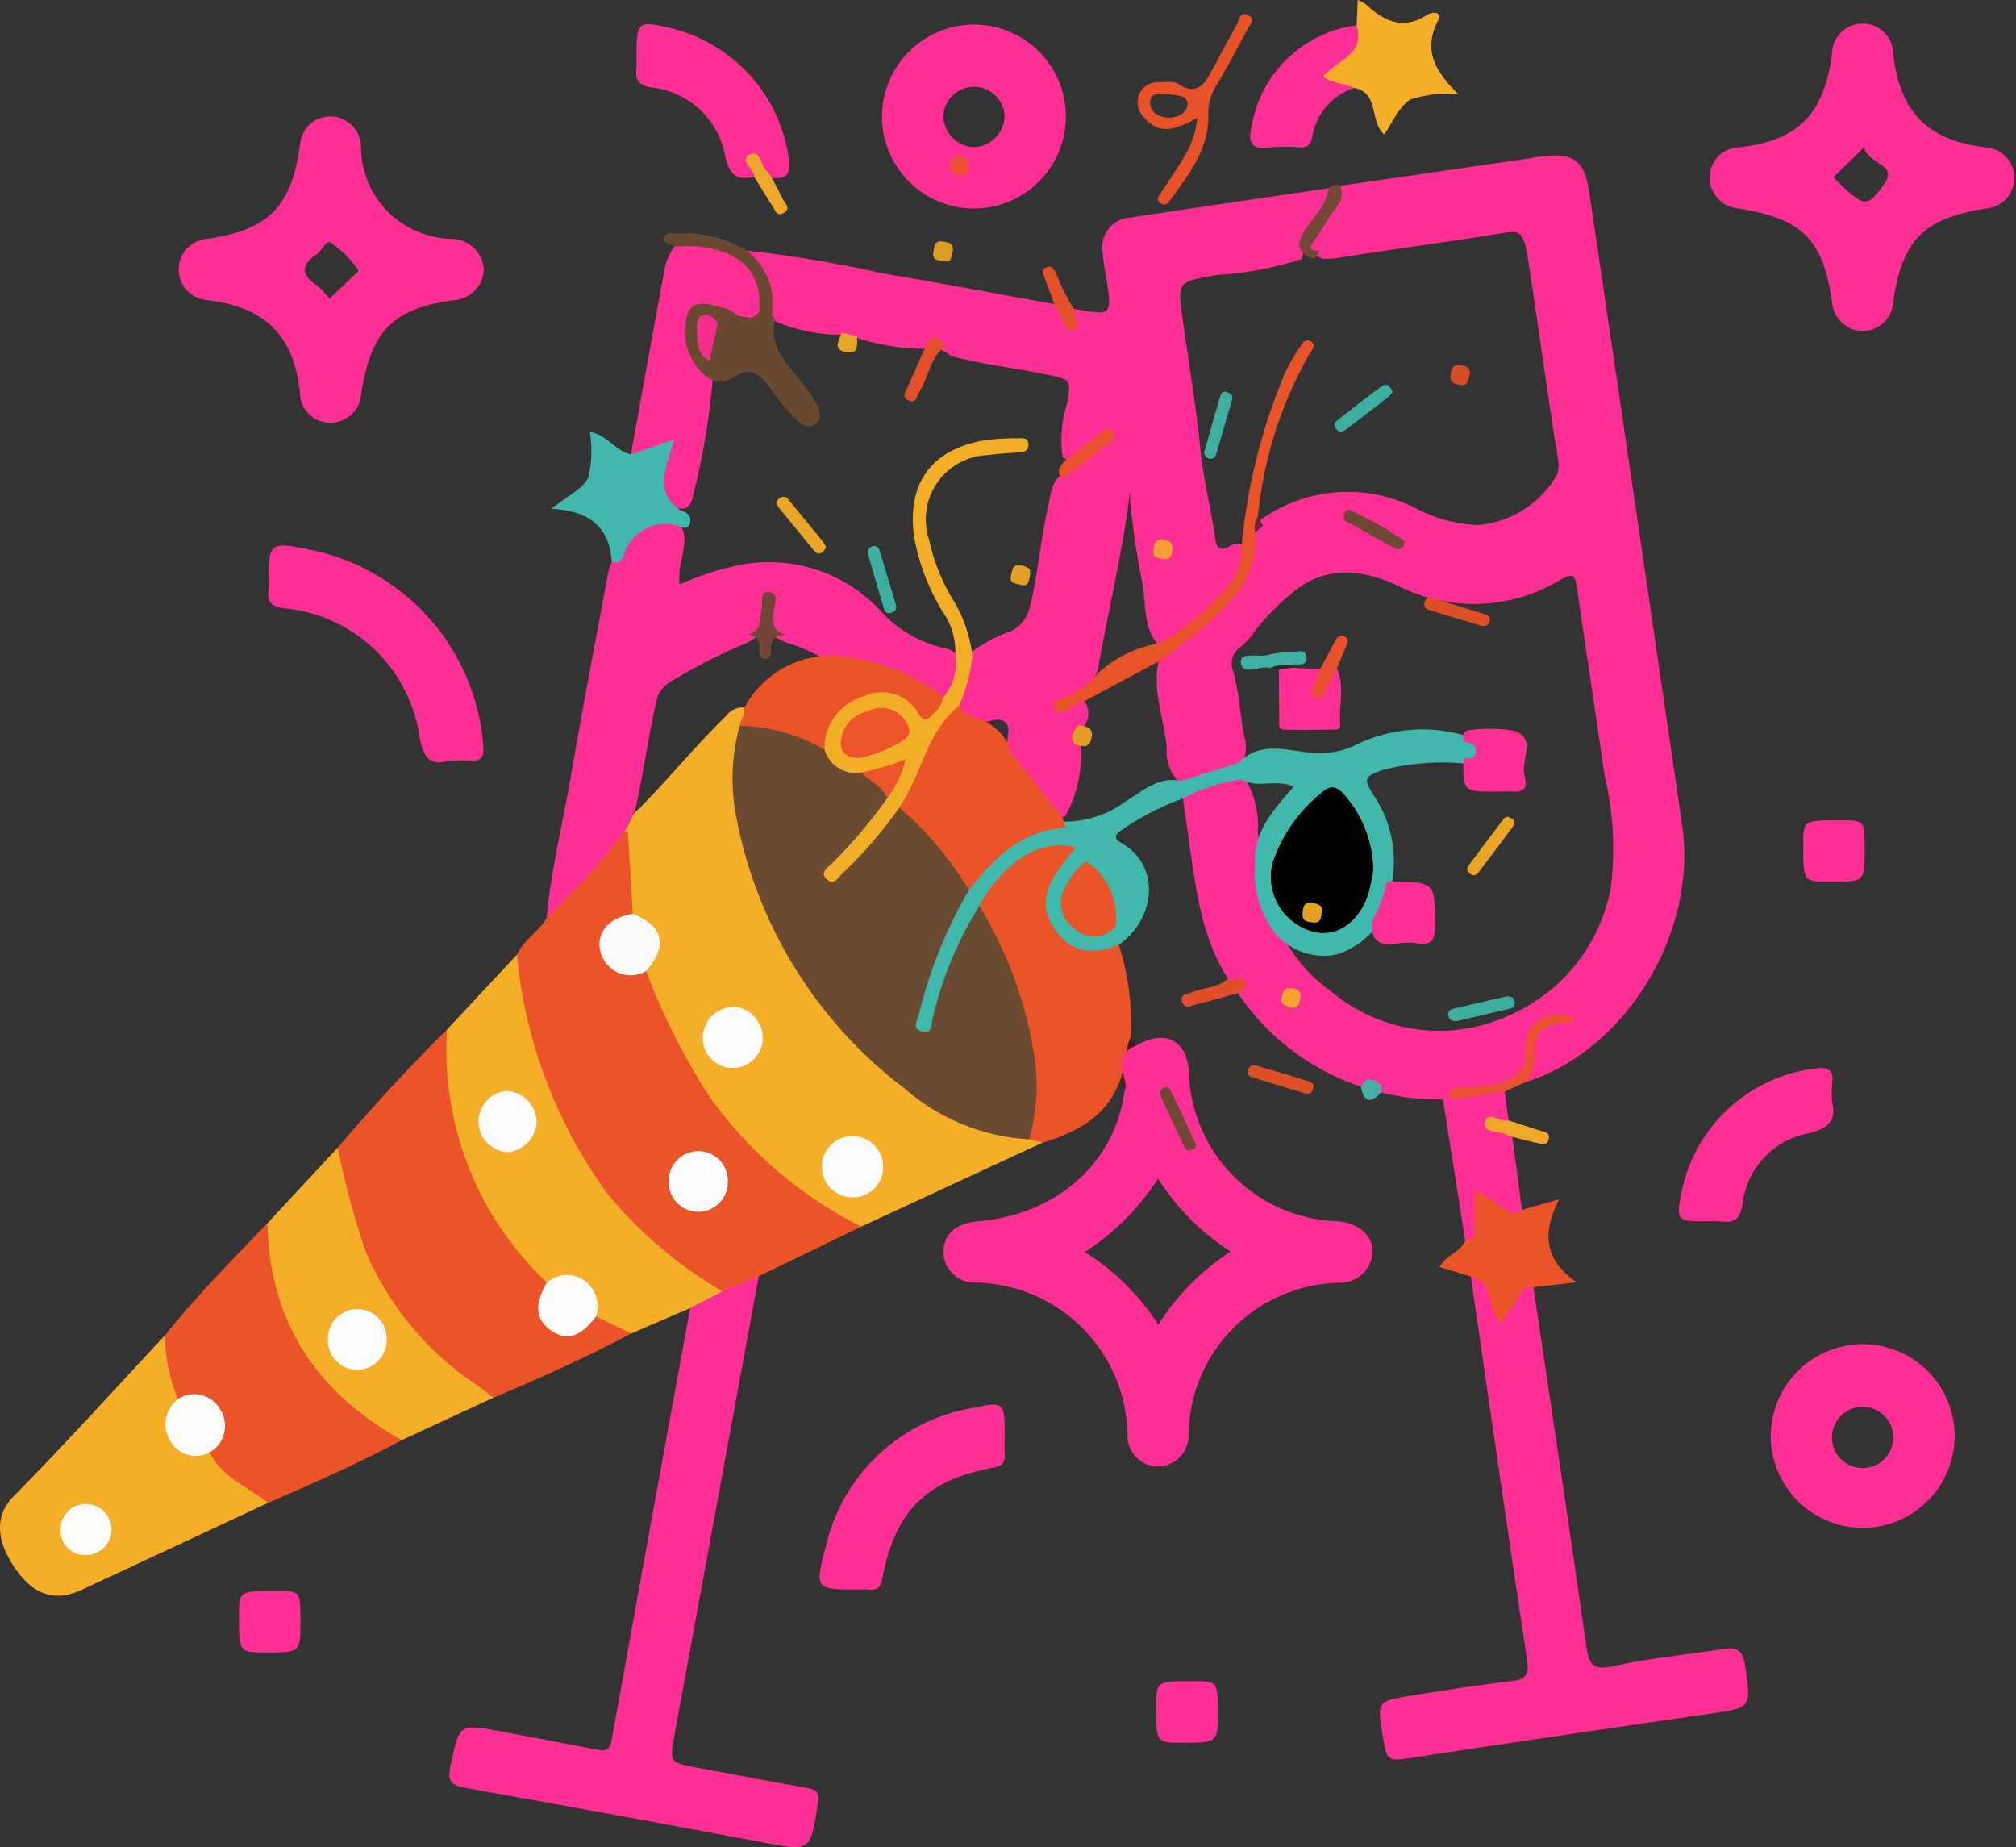 <svg xmlns="http://www.w3.org/2000/svg" width="98.684" height="90.401" viewBox="0 0 98.684 90.401">
  <rect x="0" y="0" width="98.684" height="90.401" fill="#333333" stroke="none"/>
  <g id="Group_3127" data-name="Group 3127" transform="translate(-7871.801 -1542.889)">
    <path id="Path_101875" data-name="Path 101875" d="M7931.906,1590.783c-1.284-2.028-1.566-4.343-1.891-6.644q-.153-1.085-.309-2.169a2.744,2.744,0,0,1,3.018-1.012,4.456,4.456,0,0,1,.646,2.623c.058.517.142,1.024.243,1.531a4.391,4.391,0,0,0,.613,2.758,7.578,7.578,0,0,0,2.694,3.505,8.2,8.2,0,0,0,8.935,1.125,8.468,8.468,0,0,0,4.794-6.176,15.227,15.227,0,0,0-.3-5.458c-.424-2.97-.883-5.935-1.31-8.9-.153-1.064-.175-1.094-1.089-.565a8.184,8.184,0,0,1-7.772.126c-1.691-.747-3.263-.953-4.821.139a11.871,11.871,0,0,0-2.132,2.106,3.8,3.8,0,0,1-.658.748.993.993,0,0,0-.4,1.226c.305,1.064.334,2.175.559,3.252a1.81,1.81,0,0,1-.176,1.36,4.03,4.03,0,0,1-3.063.777,2.066,2.066,0,0,1-.571-1.634c-.127-1.371-.68-2.7-.432-4.106.025-.571.446-.867.839-1.168.5-.381,1.014-.738,1.495-1.145a5.289,5.289,0,0,0,2.18-4.156,4.065,4.065,0,0,1,.527-.608,7.341,7.341,0,0,1,7.493-.6,7.028,7.028,0,0,0,3.139.867,4.949,4.949,0,0,0,3.722-2.236c.362-.447.174-1.043.093-1.557-.485-3.092-.907-6.194-1.384-9.287-.223-1.439-.47-1.333-1.428-1.176-2.527.413-5.07.733-7.6,1.143a4.6,4.6,0,0,1-.993.079c-.973-.358-1.036-.507-.492-1.384a25.459,25.459,0,0,0,1.324-2.185l9.205-1.333c.2-.029.394-.073.592-.1,1.676-.2,2.166.172,2.412,1.843q.6,4.061,1.2,8.12,1.671,11.391,3.337,22.781c.765,5.26-2.775,11.031-7.69,12.568.05-.61.256-1.189.26-1.82a1.3,1.3,0,0,1,.927-1.2,1.449,1.449,0,0,0-.964,1.305c-.054.561.09,1.165-.472,1.54a3.762,3.762,0,0,1-2.049.691c-.334.005-.668-.012-1,.019-.273.015-.473.222-.73.282a10.555,10.555,0,0,1-3.013-.324c-.34-.075-.657-.231-1-.284a11.734,11.734,0,0,1-6.021-4.58C7932.388,1591.145,7931.981,1591.079,7931.906,1590.783Z" fill="#fe2f94"/>
    <path id="Path_101876" data-name="Path 101876" d="M7924.357,1558c1.886.345,1.885.345,1.592-1.547-.062-.395-.146-.79-.168-1.187a1.458,1.458,0,0,1,1.381-1.733c3.225-.492,6.454-.958,9.682-1.433.579.345.123.672-.05.954a7.424,7.424,0,0,0-1.278,2.512,16.278,16.278,0,0,1-4.088.772c-2.048.352-2,.3-1.711,2.342.289,2.068.639,4.127.842,6.213.143,1.463.532,2.922.734,4.4.054.4.26.606.686.334a.786.786,0,0,1,.577-.107c.594.4.289.937.087,1.332a9.51,9.51,0,0,1-3.712,3.624.43.43,0,0,1-.469-.062c-.707-.866-.559-1.957-.732-2.952a33.842,33.842,0,0,1-.634-4.479c-.219,2.346-.99,5.472-1.546,8.634-.04.229-.238.4-.266.641-.1.492-.515.659-.885.861-.145-.009-.008.146-.021.013,0-.021.032-.014.1-.023a.484.484,0,0,1,.451.149,1.09,1.09,0,0,1-.025,1.126,3.55,3.55,0,0,0-.18,1.257,6.272,6.272,0,0,1-.771,3.177.6.6,0,0,1-.858-.211,15.313,15.313,0,0,1-1.977-2.681c-.015-.064-.012-.132-.026-.2-.115-.514.283-1.2-.1-1.505s-1.006.137-1.542.09a1.157,1.157,0,0,1-.919-.85,10.566,10.566,0,0,1,.656-2.537,7.309,7.309,0,0,1,2.092-1.139,1.736,1.736,0,0,0,.937-1.2c.42-1.72.547-3.491.953-5.212a3.673,3.673,0,0,1,.284-.954,19.5,19.5,0,0,1,2.017-1.763c-.495.185-.765,1.216-1.654.6a5.854,5.854,0,0,1,.229-2.644c.171-1.133.2-1.139-.93-1.375-1.589-.331-3.208-.509-4.78-.931a1.405,1.405,0,0,0-1.373-.343,11.288,11.288,0,0,1-3.176-.523,2.61,2.61,0,0,0-.925-.171,8.016,8.016,0,0,1-3.336-.759.727.727,0,0,1-.258-.621,3.076,3.076,0,0,0-.8-2.282.428.428,0,0,1-.111-.453,60.437,60.437,0,0,1,6.591,1.1c2.826.474,5.642,1.01,8.462,1.52C7923.784,1557.6,7923.914,1558.473,7924.357,1558Z" fill="#fe2f94"/>
    <path id="Path_101877" data-name="Path 101877" d="M7922.839,1598.809l-8.874,4.11a1.78,1.78,0,0,1-1.154-.19,20.247,20.247,0,0,1-9.624-12.231,1.044,1.044,0,0,1,.156-.561,1.231,1.231,0,0,0-.393-1.864,1.2,1.2,0,0,1-.492-.6,9.115,9.115,0,0,1-.2-3.607,2.512,2.512,0,0,1,.851-1.426c1.448-1.46,2.741-3.063,4.218-4.494a1.067,1.067,0,0,1,.847-.441c.568.29.162.719.159,1.092a13.619,13.619,0,0,0,.719,7.272,22.806,22.806,0,0,0,7.185,9.919,13.156,13.156,0,0,0,6,2.588C7922.506,1598.419,7922.766,1598.484,7922.839,1598.809Z" fill="#f4ae28"/>
    <path id="Path_101878" data-name="Path 101878" d="M7903.427,1590.416a32.524,32.524,0,0,0,3.1,6.138,20.229,20.229,0,0,0,7.437,6.365l-5.024,2.431a1.82,1.82,0,0,1-1.834.97,17.254,17.254,0,0,1-8.481-9.2,24.141,24.141,0,0,1-1.714-6.051,2.185,2.185,0,0,1,.189-1.453c.33-.72,1.056-1.116,1.453-1.782a13.352,13.352,0,0,1,3.76-4.3.309.309,0,0,1,.226.157l.238,3.927c-.08.323-.358.455-.6.616a1.051,1.051,0,0,0-.542,1.075c.08.534.482.747.956.863C7902.874,1590.236,7903.186,1590.207,7903.427,1590.416Z" fill="#eb5429"/>
    <path id="Path_101879" data-name="Path 101879" d="M7907.16,1606.089l1.782-.739q-2.052,11.172-4.106,22.342c-.271,1.466-.29,1.457,1.142,1.719,1.77.324,3.536.671,5.31.977.5.086.634.24.548.785-.372,2.338-.344,2.322-2.615,1.9-4.849-.906-9.7-1.806-14.556-2.668-.739-.132-1-.289-.809-1.13.452-2.027.4-2.039,2.471-1.647,1.539.291,3.08.574,4.617.875.4.077.691.134.79-.419q1.909-10.587,3.849-21.168C7905.821,1606.087,7906.457,1606.025,7907.16,1606.089Z" fill="#fe2f94"/>
    <path id="Path_101880" data-name="Path 101880" d="M7946.863,1605.887c.862,5.814,1.741,11.625,2.569,17.444.128.9.239,1.359,1.368,1.1,1.717-.4,3.493-.534,5.238-.822.69-.114,1.072-.052,1.189.791.293,2.1.333,2.066-1.778,2.369q-7.232,1.041-14.457,2.133c-1.287.192-1.283.216-1.5-1.048-.286-1.7-.289-1.712,1.42-1.984,1.614-.258,3.231-.51,4.854-.7.737-.085.9-.317.784-1.075-.949-6.24-1.843-12.488-2.754-18.734.642-.339.886.147,1.119.574a1.649,1.649,0,0,1,.2,1.359,4.039,4.039,0,0,1,.89-1.31C7946.247,1605.788,7946.522,1605.4,7946.863,1605.887Z" fill="#fe2f94"/>
    <path id="Path_101881" data-name="Path 101881" d="M7888.333,1599.056c1.706-2,3.483-3.935,5.353-5.784.469.255.445.714.443,1.142a14.813,14.813,0,0,0,4,10.189,2.356,2.356,0,0,1,.6.913,1.766,1.766,0,0,1-.071.88,1.008,1.008,0,0,0,.4,1.222.965.965,0,0,0,1.2-.1,1.736,1.736,0,0,1,.7-.367,1.759,1.759,0,0,1,1.742,1c-2.194,1.163-4.454,2.185-6.743,3.145a2.9,2.9,0,0,1-1.46-.576,15.376,15.376,0,0,1-6.314-10.49A3.1,3.1,0,0,1,7888.333,1599.056Z" fill="#eb5429"/>
    <path id="Path_101882" data-name="Path 101882" d="M7902.3,1583.677a37.817,37.817,0,0,1-3.745,4.155c.222-2.388.807-4.714,1.211-7.07.569-3.309,1.206-6.607,1.818-9.908a3.218,3.218,0,0,1,.162-.47c.337-.309.331-.785.577-1.149a1.9,1.9,0,0,1,2.652-.8c.483.512.312,1.1.227,1.7a3.554,3.554,0,0,0-.137,1.362,14.144,14.144,0,0,1,3.123-.991,7.452,7.452,0,0,1,6.641,2.2,6.017,6.017,0,0,0,3.019,1.864,1.436,1.436,0,0,1,.884.419,1.625,1.625,0,0,1-.586,2.121,1.182,1.182,0,0,1-.948-.2,12.388,12.388,0,0,0-4.8-1.6,7.972,7.972,0,0,0-2.122-.98c-.5-.235-1.051-.437-.99-.938.01.407-.435.695-.918.957a27.017,27.017,0,0,0-3.732,1.9,1.42,1.42,0,0,0-.718,1.011c-.35,1.558-.578,3.138-.9,4.7A4.334,4.334,0,0,1,7902.3,1583.677Z" fill="#fe2f94"/>
    <path id="Path_101883" data-name="Path 101883" d="M7898.573,1605.653a15.579,15.579,0,0,1-4.887-12.381l3.416-3.658a23.632,23.632,0,0,0,4.456,11.723,21.014,21.014,0,0,0,5.6,4.752l-1.576.824-2.887,1.238-1.719-.834a.392.392,0,0,1-.253-.276,1.423,1.423,0,0,0-1.9-1.265A.321.321,0,0,1,7898.573,1605.653Z" fill="#f4ae28"/>
    <path id="Path_101884" data-name="Path 101884" d="M7884.924,1616.441c-3.047,1.422-6.092,2.851-9.144,4.264-1.284.594-2.344.251-3.246-1.067-.779-1.137-1.128-2.444-.069-3.517,2.53-2.56,4.942-5.238,7.4-7.868.745.824.622,1.909.866,2.883a1.48,1.48,0,0,1-.123.682c-.449,1.319-.189,1.723,1.22,1.906a1.349,1.349,0,0,1,.291.075,24.665,24.665,0,0,0,2.3,1.85A.834.834,0,0,1,7884.924,1616.441Z" fill="#f4ae28"/>
    <path id="Path_101885" data-name="Path 101885" d="M7880.5,1611.365a8.87,8.87,0,0,1-.63-3.112c1.554-1.943,3.3-3.715,5.025-5.5.39.256.376.665.422,1.063a11.978,11.978,0,0,0,4.822,8.287c.483.378,1.161.56,1.338,1.265-2.129,1.14-4.336,2.116-6.55,3.071-1-.776-2.255-1.249-2.87-2.469C7882.308,1612.054,7882.308,1612.054,7880.5,1611.365Z" fill="#eb5429"/>
    <path id="Path_101886" data-name="Path 101886" d="M7891.474,1613.37c-4.167-2.313-6.481-5.777-6.582-10.615l3.441-3.7a38.475,38.475,0,0,0,1.366,5.075,14.838,14.838,0,0,0,5.549,6.621c.243.168.469.362.7.544Z" fill="#f4ae28"/>
    <path id="Path_101887" data-name="Path 101887" d="M7927.016,1594.68a.522.522,0,0,1-.032.2c-.166.254-.009.641-.34.827-.631,1.819-2.116,2.59-3.806,3.106l-.665-.16a1.176,1.176,0,0,1-.181-1.133c.438-2.742-.391-5.246-1.428-7.708a14.3,14.3,0,0,1-1.037-2.468c.215-1.665,2.672-3.649,4.3-3.472.844.092,1.052.523.534,1.183a6.549,6.549,0,0,0-.705,1.079,1.945,1.945,0,0,0,1.88,2.922c.346-.014.714-.258,1.034.082a12.862,12.862,0,0,1,.587,4.507C7927.033,1593.977,7927.226,1594.356,7927.016,1594.68Z" fill="#eb5429"/>
    <path id="Path_101888" data-name="Path 101888" d="M7926.569,1589.134c-1.373.53-2.361.337-3.1-.715-1.181-1.683.082-2.842.979-4.065-1.674-.441-3.481.668-4.715,2.866a4.135,4.135,0,0,1-.5,1.712,18.832,18.832,0,0,0-1.207,3.391,2.982,2.982,0,0,1-.422,1.011.643.643,0,0,1-.692.293.694.694,0,0,1-.537-.534,1.434,1.434,0,0,1,.018-.793,18.574,18.574,0,0,1,2.5-5.969,8.177,8.177,0,0,1,2.408-2.463,4.13,4.13,0,0,1,2.619-.765,5.045,5.045,0,0,0,3-1.007c.817-.482,1.586-1.231,2.688-.983l2.838-.9c.968-1.006,2.2-.64,3.308-.508a4.231,4.231,0,0,0,2.3-.3,7.386,7.386,0,0,1,5.53-.495c.871.509.888.774.09,1.368a11.632,11.632,0,0,0-4.238.31c-.845.318-.9.4-.416,1.19a5.785,5.785,0,0,1,.924,4.277,3.226,3.226,0,0,1-.623,2,4.1,4.1,0,0,1-2.03,1.532,3.106,3.106,0,0,1-3.454-1.6,4.8,4.8,0,0,1-.6-2.724c-.124-1.617.874-2.708,1.886-3.87-.857-.408-1.771.111-2.531-.352a8.172,8.172,0,0,0-2.894.927,12.944,12.944,0,0,0-2.987,1.546c-.326.2-.433.4-.018.631C7928.561,1585.186,7928.457,1587.773,7926.569,1589.134Z" fill="#40b8ab"/>
    <path id="Path_101889" data-name="Path 101889" d="M7893.787,1580.111c-1.067.344-1.318-.318-1.485-1.378a7.37,7.37,0,0,0-6.55-6.068c-.647-.085-.9-.272-.8-.9a1.241,1.241,0,0,0,0-.2c-.008-2.183-.008-2.183,2.174-1.74a10.618,10.618,0,0,1,8.333,9.555c.038.5-.054.774-.613.734C7894.547,1580.093,7894.246,1580.111,7893.787,1580.111Z" fill="#fe2f94"/>
    <path id="Path_101890" data-name="Path 101890" d="M7920.98,1613.169c0,.3-.015.6,0,.9.023.394-.1.563-.535.644-3.287.609-4.828,2.125-5.439,5.371-.088.473-.232.642-.68.6-.165-.016-.333,0-.5,0-2.1,0-2.161-.012-1.608-2.078a8.892,8.892,0,0,1,7.21-6.811C7920.96,1611.465,7920.98,1611.509,7920.98,1613.169Z" fill="#fe2f94"/>
    <path id="Path_101891" data-name="Path 101891" d="M7902.683,1565.131c.559-3.094,1.111-6.189,1.689-9.28a3.768,3.768,0,0,1,.426-.885,3.175,3.175,0,0,1,3.46.526,2.3,2.3,0,0,1,.823,2.7c-.571.577-1.2-.039-1.791.085-.518.082-1.2-.6-1.53.111a2.1,2.1,0,0,0,.327,2.166,2.247,2.247,0,0,1,.6.9,35.773,35.773,0,0,1-1.017,5.918.776.776,0,0,1-.29.392,1.255,1.255,0,0,1-1.463-1.36c-.013-.4.174-.771.154-1.182C7903.609,1565.056,7903.1,1565.63,7902.683,1565.131Z" fill="#fe2f94"/>
    <path id="Path_101892" data-name="Path 101892" d="M7961.48,1596.822c.195.833-.062,1.3-1.219,1.545a3.993,3.993,0,0,0-3.167,3.472c-.117.7-.375.912-1.021.831a6.423,6.423,0,0,0-.8-.006c-1.381,0-1.428-.057-1.168-1.387a7.6,7.6,0,0,1,6.467-6.081c.688-.1,1.018-.008.911.756A7.542,7.542,0,0,0,7961.48,1596.822Z" fill="#fe2f94"/>
    <path id="Path_101893" data-name="Path 101893" d="M7908.725,1551.551c-.863.168-1.23-.087-1.434-1.056a4.1,4.1,0,0,0-3.576-3.32c-.687-.114-.822-.383-.757-.958a3.541,3.541,0,0,0,0-.4c0-1.951,0-1.951,1.9-1.494a7.657,7.657,0,0,1,5.551,6.3c.1.761-.061,1.071-.836.961a.347.347,0,0,1-.43-.117C7908.911,1551.1,7908.847,1551.439,7908.725,1551.551Z" fill="#fe2f94"/>
    <path id="Path_101894" data-name="Path 101894" d="M7938.207,1544.127l.057-1.238a2.127,2.127,0,0,1,.4.215c.888.826,1.826,1.271,3,.512.26-.17.764-.161.531.283-.755,1.44-.132,2.505.983,3.588a6.4,6.4,0,0,0-2.318.263c-.572.331-.878,1.121-1.3,1.714-.736-.618-.214-2.009-1.455-2.27a1.565,1.565,0,0,1-.3.024c-.518-.011-1.167.162-1.379-.486-.191-.584.384-.881.768-1.15C7937.726,1545.209,7937.786,1544.551,7938.207,1544.127Z" fill="#f4ae28"/>
    <path id="Path_101895" data-name="Path 101895" d="M7946.863,1605.887c-.595-.1-.655.453-.9.762s-.445.635-.682.978c-.735-.68-.3-1.994-1.479-2.265l-1.531-.463c.309-.6,1.019-.718,1.256-1.293.41-.514.157-1.073.1-1.614-.041-.371-.106-.753.266-.979.321-.195.63,0,.933.133.541.247.929.728,1.481.955l1.815-.519c-.79,1.538-.814,2.906.847,4.06Z" fill="#eb5429"/>
    <path id="Path_101896" data-name="Path 101896" d="M7902.683,1565.131l2.106-.73c-.27,1.243-1.124,2.527.345,3.473.321.083.521.289.439.618-.07.282-.31.263-.535.148a2.106,2.106,0,0,0-2.657,1.292c-.093.234-.2.622-.635.452-.111-1.694-1.094-2.508-2.958-2.591.758-.613,1.54-.962,1.819-1.551a5.759,5.759,0,0,0,.062-2.219C7901.528,1564.173,7901.939,1564.964,7902.683,1565.131Z" fill="#40b8ab"/>
    <path id="Path_101897" data-name="Path 101897" d="M7938.207,1544.127c.438,1.435-.952,1.69-1.636,2.5.462.358,1.05.334,1.53.564a3.016,3.016,0,0,0-2.059,2.374c-.072.433-.254.554-.652.537a8.839,8.839,0,0,0-1.5.007c-.934.121-.978-.351-.816-1.062A5.992,5.992,0,0,1,7938.207,1544.127Z" fill="#fd2f94"/>
    <path id="Path_101898" data-name="Path 101898" d="M7946.3,1602.1c-.483.414-.788-.041-1.132-.245-.314-.186-.6-.41-.91-.611a.957.957,0,0,0-.246-.064c0,.549,0,1.086,0,1.622,0,.366.059.77-.489.8q-.546-3.463-1.092-6.929c-.011-.435.208-.621.632-.588.243.424.617.222.967.236.477.018.95-.312,1.423-.012l.19,1.41c-.494.4.282.5.184.8Z" fill="#fd2f94"/>
    <path id="Path_101899" data-name="Path 101899" d="M7906.4,1561.334a2.765,2.765,0,0,1-1.065-2.055c-.013-1.453.416-1.789,1.811-1.333.608.054,1.108.987,1.816.225.155-1.942-.847-3.007-3.066-3.229a8.539,8.539,0,0,0-1.1.025c-.147-.169-.531-.168-.489-.421.058-.352.42-.223.661-.23a5.877,5.877,0,0,1,3.389.84,3.26,3.26,0,0,1,1.219,3.164c.055.083.171.177.155.249-.315,1.427.743,2.231,1.435,3.2a5.472,5.472,0,0,1,.657,1c.122.285.21.6-.059.833-.31.27-.633.137-.9-.1a10.359,10.359,0,0,1-1.346-1.6c-.483-.633-.935-1.108-1.8-.554A1.109,1.109,0,0,1,7906.4,1561.334Z" fill="#6a4931"/>
    <path id="Path_101900" data-name="Path 101900" d="M7963.077,1584.505c0,1.539,0,1.539-1.694,1.539-1.313,0-1.313,0-1.312-1.822,0-1.189,0-1.189,1.845-1.188C7963.077,1583.035,7963.077,1583.035,7963.077,1584.505Z" fill="#fe2f94"/>
    <path id="Path_101901" data-name="Path 101901" d="M7931.407,1626.7c0,1.482,0,1.482-1.753,1.481-1.254,0-1.254,0-1.254-1.779,0-1.231,0-1.231,1.8-1.231C7931.407,1625.17,7931.407,1625.17,7931.407,1626.7Z" fill="#fe2f94"/>
    <path id="Path_101902" data-name="Path 101902" d="M7886.507,1622.218c0,1.547,0,1.547-1.686,1.547-1.322,0-1.322,0-1.321-1.813,0-1.2,0-1.2,1.836-1.2C7886.507,1620.756,7886.507,1620.756,7886.507,1622.218Z" fill="#fe2f94"/>
    <path id="Path_101903" data-name="Path 101903" d="M7945.453,1596.313c-.751.116-1.5.242-2.254.34-.175.023-.451.059-.452-.223,0-.113.2-.227.315-.341a7.51,7.51,0,0,0,1.789-.113c1-.209,1.682-.557,1.642-1.827a1.555,1.555,0,0,1,2.354-1.4c-.123.306-.387.172-.6.2-.86.093-1.367.551-1.305,1.439a2.061,2.061,0,0,1-.483,1.47Z" fill="#ec5032"/>
    <path id="Path_101904" data-name="Path 101904" d="M7935.63,1555.314c-.336-.339-.258-.642-.025-1.038.423-.719,1.114-1.291,1.238-2.179a.525.525,0,0,1,.563-.124c.3.744-.333,1.15-.619,1.674a11.385,11.385,0,0,1-.711,1.086c-.31.442.074.386.3.444C7936.218,1555.7,7935.933,1555.555,7935.63,1555.314Z" fill="#734837"/>
    <path id="Path_101905" data-name="Path 101905" d="M7924.357,1558c.047.189.085.38.141.565.064.213.048.4-.185.473-.263.083-.32-.151-.408-.314-.169-.313-.33-.63-.494-.945-.16-.436-.318-.873-.482-1.307-.071-.188-.183-.382.089-.5.244-.1.357.048.459.242A9.9,9.9,0,0,0,7924.357,1558Z" fill="#e3502a"/>
    <path id="Path_101906" data-name="Path 101906" d="M7935.735,1596.414c-.883-.267-1.768-.528-2.648-.806a.267.267,0,0,1-.18-.391.3.3,0,0,1,.4-.18c.852.254,1.7.508,2.553.772.158.049.3.139.221.359C7936.022,1596.336,7935.947,1596.467,7935.735,1596.414Z" fill="#dd4f27"/>
    <path id="Path_101907" data-name="Path 101907" d="M7931.906,1590.783c.262.21.7-.244.87.2.1.275-.193.381-.383.507-.664.184-1.324.383-1.994.544-.253.061-.627.305-.738-.147-.09-.367.3-.345.523-.443C7930.75,1591.2,7931.425,1591.244,7931.906,1590.783Z" fill="#e14f2a"/>
    <path id="Path_101908" data-name="Path 101908" d="M7908.725,1551.551c0-.4-.746-.811-.25-1.083.56-.307.555.533.861.807a2.131,2.131,0,0,1,.24.307c.182.348.378.689.542,1.045.1.21.416.447.067.672s-.445-.122-.578-.33C7909.307,1552.5,7909.018,1552.024,7908.725,1551.551Z" fill="#eea72a"/>
    <path id="Path_101909" data-name="Path 101909" d="M7945.827,1598.526a1.326,1.326,0,0,1-.277-.1c-.359-.228-1.171-.056-1.06-.606.126-.619.757.029,1.153-.1.535.174,1.069.351,1.606.52.189.06.417.085.369.364-.057.335-.3.293-.54.235C7946.66,1598.74,7946.244,1598.632,7945.827,1598.526Z" fill="#efa72a"/>
    <path id="Path_101910" data-name="Path 101910" d="M7918.448,1555.147c-.1.227-.019.625-.432.534-.215-.047-.61-.035-.528-.438.045-.226.022-.6.436-.537C7918.178,1554.743,7918.483,1554.757,7918.448,1555.147Z" fill="#db9c24"/>
    <path id="Path_101911" data-name="Path 101911" d="M7938.414,1596.069c.149-.186.227-.456.581-.323.3.113.5.254.423.607C7938.894,1596.927,7938.558,1596.84,7938.414,1596.069Z" fill="#47ada6"/>
    <path id="Path_101912" data-name="Path 101912" d="M7926.644,1595.7c.137-.266.058-.621.34-.827a2.776,2.776,0,0,1-.146,1.45Q7926.74,1596.014,7926.644,1595.7Z" fill="#4f211c"/>
    <path id="Path_101913" data-name="Path 101913" d="M7927.016,1594.68a1.54,1.54,0,0,1,.141-1.039c.082.144.164.289.247.433Z" fill="#461624"/>
    <path id="Path_101914" data-name="Path 101914" d="M7928.716,1575.155l-3.927,2.1c-.511.006-1.053.922-1.4.268-.22-.411.758-.474,1.132-.792a4.6,4.6,0,0,1,.49-.327,5.868,5.868,0,0,1,3.6-2.045,12.682,12.682,0,0,0,2.974-2.426,3.032,3.032,0,0,0,1-2.383,28.472,28.472,0,0,1,2.146-8.469,10.034,10.034,0,0,1,.7-1.2c.117-.181.257-.46.539-.282s.079.375-.048.574a19.97,19.97,0,0,0-2.549,8.007c-.13.243.063.537-.12.773.135,2.2-1.219,3.545-2.742,4.79C7929.919,1574.222,7929.314,1574.684,7928.716,1575.155Z" fill="#e95329"/>
    <path id="Path_101915" data-name="Path 101915" d="M7937.864,1567.846a17.411,17.411,0,0,1,2.666,1.5.417.417,0,0,1-.036.275.292.292,0,0,1-.428.1c-.784-.432-1.565-.869-2.346-1.3a.257.257,0,0,1-.128-.334C7937.634,1567.947,7937.7,1567.839,7937.864,1567.846Z" fill="#714836"/>
    <path id="Path_101916" data-name="Path 101916" d="M7935.034,1592.22c-.229-.129-.594-.1-.505-.5.059-.265.143-.529.511-.466.243.042.467.115.422.43C7935.424,1591.944,7935.388,1592.222,7935.034,1592.22Z" fill="#f5a331"/>
    <path id="Path_101917" data-name="Path 101917" d="M7933.25,1568.95a.934.934,0,0,1,.12-.773l.261.445Z" fill="#74232d"/>
    <path id="Path_101918" data-name="Path 101918" d="M7923.763,1582.831l.229.568c-2.176.1-3.53,1.482-4.764,3.052-.133-.005-.29-.006-.369-.109a42.31,42.31,0,0,1-3.233-3.945c.73-1.525.932-3.32,2.3-4.521.236-.208.4-.563.817-.436a1.619,1.619,0,0,0,.79.582,2.5,2.5,0,0,1,1.8,1.761Z" fill="#eb5429"/>
    <path id="Path_101919" data-name="Path 101919" d="M7918.739,1577.44c-1.609,1.282-1.81,3.394-2.924,4.968a.954.954,0,0,1-.152.859,16.128,16.128,0,0,1-2.311,2.625c-.34.287-.766.562-1.167.2-.46-.413-.181-.889.14-1.236.886-.958,1.677-1.992,2.5-3a1.92,1.92,0,0,0,.573-1.065c-.579.095-1.09.134-1.6.234a1.807,1.807,0,0,1-1.919-1.244,2.628,2.628,0,0,1,1.492-2.888,2.6,2.6,0,0,1,3.247.163c.534.466.916.086,1.364-.046a2.5,2.5,0,0,0,.578-1.988,3.4,3.4,0,0,0-.6-2.17,10.547,10.547,0,0,1-1.417-3.708c-.34-2.564.8-4.2,3.333-4.687a11.477,11.477,0,0,1,1.792-.118c.219-.007.5-.022.473.344-.023.32-.249.335-.5.35-.5.032-1,.06-1.492.129a3.146,3.146,0,0,0-2.868,4.139,9.586,9.586,0,0,0,1.179,2.956,6.753,6.753,0,0,1,.938,2.716A7.774,7.774,0,0,1,7918.739,1577.44Z" fill="#f3ae28"/>
    <path id="Path_101920" data-name="Path 101920" d="M7918.041,1559.854c-.721.563-.783,1.5-1.238,2.208-.126.2-.127.594-.514.428s-.145-.446-.051-.668c.3-.7.611-1.386.918-2.078C7917.528,1559.166,7917.8,1559.392,7918.041,1559.854Z" fill="#e15028"/>
    <path id="Path_101921" data-name="Path 101921" d="M7923.818,1566.338c-.385-.409-.087-.685.189-.965.5-.382.982-.785,1.5-1.135.21-.141.436-.572.737-.237s-.112.528-.315.694C7925.24,1565.259,7924.524,1565.793,7923.818,1566.338Z" fill="#eb512e"/>
    <path id="Path_101922" data-name="Path 101922" d="M7929.206,1569.754c-.045.248-.067.55-.452.494-.221-.031-.525-.06-.5-.371.02-.237.037-.593.4-.584C7928.9,1569.3,7929.205,1569.364,7929.206,1569.754Z" fill="#f5a034"/>
    <path id="Path_101923" data-name="Path 101923" d="M7924.614,1578.354c.293.126.737.067.62.64s-.451.417-.8.331C7924.118,1578.933,7924.381,1578.646,7924.614,1578.354Z" fill="#e19d27"/>
    <path id="Path_101924" data-name="Path 101924" d="M7915.231,1581.95a23.935,23.935,0,0,1-2.7,3.192c-.213.216-.634.446-.233.8.334.294.528-.106.723-.29a20.717,20.717,0,0,0,2.8-3.241,16.557,16.557,0,0,1,3.413,4.042,22.533,22.533,0,0,0-2.454,6.087c-.067.282-.371.689.151.83.542.147.448-.381.527-.647a18.22,18.22,0,0,1,2.281-5.5,19.928,19.928,0,0,1,2.751,7.771,9.726,9.726,0,0,1-.311,3.658,10.172,10.172,0,0,1-6.09-2.484,21.746,21.746,0,0,1-8.207-13.094,9.777,9.777,0,0,1,.124-4.657,3.522,3.522,0,0,1,4.164,1.172,1.58,1.58,0,0,0,1.776,1.108C7914.59,1580.886,7915.386,1580.928,7915.231,1581.95Z" fill="#6a4a31"/>
    <path id="Path_101925" data-name="Path 101925" d="M7908.2,1577.586a4.862,4.862,0,0,1,4.1-2.61,9.642,9.642,0,0,1,5.683,2.036,1.525,1.525,0,0,1-.518.831c-.236.27-.449.382-.694-.009a2.067,2.067,0,0,0-2.692-.866,2.633,2.633,0,0,0-1.916,2.618,8.278,8.278,0,0,0-4.165-1.172C7908.048,1578.133,7908.3,1577.9,7908.2,1577.586Z" fill="#eb5429"/>
    <path id="Path_101926" data-name="Path 101926" d="M7903.427,1590.416a1.516,1.516,0,0,1-2.244-1c-.2-.908.428-1.615,1.595-1.806Q7905.042,1588.546,7903.427,1590.416Z" fill="#fefcfb"/>
    <path id="Path_101927" data-name="Path 101927" d="M7907.661,1592.157a1.536,1.536,0,0,1,1.475,1.483,1.47,1.47,0,1,1-2.939.016A1.55,1.55,0,0,1,7907.661,1592.157Z" fill="#fefdfc"/>
    <path id="Path_101928" data-name="Path 101928" d="M7913.574,1601.49a1.5,1.5,0,1,1,1.456-1.47A1.465,1.465,0,0,1,7913.574,1601.49Z" fill="#fefdfd"/>
    <path id="Path_101929" data-name="Path 101929" d="M7937.3,1602.661a7.523,7.523,0,0,1-7.307-7.337c-.107-1.557-1.186-2.078-2.587-1.25a.974.974,0,0,0-.667.6.8.8,0,0,0-.035.308c-.052.459.35.871.136,1.346-.476,3.5-3.338,6.02-7.191,6.335-1.044.086-1.664.639-1.665,1.487a1.522,1.522,0,0,0,1.656,1.51,7.579,7.579,0,0,1,7.355,7.393,1.51,1.51,0,0,0,1.444,1.609,1.534,1.534,0,0,0,1.543-1.624,7.531,7.531,0,0,1,7.352-7.369,1.592,1.592,0,0,0,1.376-.69C7939.426,1603.938,7938.716,1602.777,7937.3,1602.661Zm-8.8,5.055a11.657,11.657,0,0,0-3.6-3.55,12.053,12.053,0,0,0,3.585-3.592,11.8,11.8,0,0,0,3.555,3.568A11.858,11.858,0,0,0,7928.5,1607.716Z" fill="#fe2f94"/>
    <path id="Path_101930" data-name="Path 101930" d="M7928.9,1596.089c.059.03.149.044.171.09.429.9.858,1.8,1.265,2.715.059.132-.095.228-.222.281-.219.092-.3-.065-.375-.216-.369-.786-.739-1.571-1.094-2.363C7928.54,1596.351,7928.572,1596.134,7928.9,1596.089Z" fill="#714836"/>
    <path id="Path_101931" data-name="Path 101931" d="M7907.428,1600.75a1.447,1.447,0,1,1-2.892-.079,1.447,1.447,0,1,1,2.892.079Z" fill="#fefdfd"/>
    <path id="Path_101932" data-name="Path 101932" d="M7898.573,1605.653a1.5,1.5,0,0,1,1.835-.095,1.574,1.574,0,0,1,.569,1.759c-.754,1.008-1.444,1.22-2.215.679C7898.015,1607.474,7897.954,1606.709,7898.573,1605.653Z" fill="#fefdfc"/>
    <path id="Path_101933" data-name="Path 101933" d="M7969,1550.1c-2.847-.351-4.182-1.693-4.523-4.548a1.5,1.5,0,0,0-3-.018c-.385,2.938-1.652,4.233-4.5,4.56a1.493,1.493,0,0,0-1.49,1.458,1.526,1.526,0,0,0,1.422,1.539c3.13.508,4.128,1.508,4.573,4.577a1.52,1.52,0,0,0,1.539,1.417,1.491,1.491,0,0,0,1.45-1.4c.439-3.06,1.485-4.112,4.564-4.593a1.5,1.5,0,0,0-.037-2.992Zm-4.96,1.784c-.876,1.241-1.011,1.145-2.5-.321.3-.29.541-.517.776-.746.212-.208.42-.419.746-.745C7963.129,1550.9,7964.745,1550.891,7964.043,1551.887Z" fill="#fe2f94"/>
    <path id="Path_101934" data-name="Path 101934" d="M7910.339,1573.967c-.575-.038-.841.221-.8.8.011.16-.039.342-.244.366-.279.032-.325-.183-.318-.38.017-.44-.063-.785-.6-.794.752-.177.594-.825.712-1.342.064-.279-.144-.815.377-.749.459.059.272.558.227.843C7909.6,1573.321,7909.585,1573.826,7910.339,1573.967Z" fill="#714636"/>
    <path id="Path_101935" data-name="Path 101935" d="M7893.859,1554.581a4.593,4.593,0,0,1-2.351-.746,4.508,4.508,0,0,1-2.035-3.708,1.505,1.505,0,0,0-1.523-1.538,1.471,1.471,0,0,0-1.459,1.381c-.441,3.067-1.532,4.165-4.553,4.611a1.5,1.5,0,0,0,0,2.992c2.861.357,4.227,1.709,4.548,4.528a1.459,1.459,0,0,0,1.462,1.473,1.5,1.5,0,0,0,1.533-1.414c.482-3.1,1.562-4.178,4.575-4.59a1.534,1.534,0,0,0,1.424-1.527A1.583,1.583,0,0,0,7893.859,1554.581Zm-4.784,1.84c-.362.344-.723.689-1.142,1.088a4.781,4.781,0,0,0-.649-.669c-.771-.529-.729-1.018.021-1.507.266-.173.432-.731.724-.55a6,6,0,0,1,1.274,1.252C7889.413,1556.162,7889.192,1556.31,7889.075,1556.421Z" fill="#fe2f94"/>
    <path id="Path_101936" data-name="Path 101936" d="M7898.07,1597.766a1.549,1.549,0,0,1-1.435,1.508,1.5,1.5,0,0,1-.022-2.993A1.553,1.553,0,0,1,7898.07,1597.766Z" fill="#fefdfb"/>
    <path id="Path_101937" data-name="Path 101937" d="M7880.5,1611.365a1.456,1.456,0,0,1,2.085.513,1.487,1.487,0,0,1-.528,2.094,1.43,1.43,0,0,1-1.912-.542A1.569,1.569,0,0,1,7880.5,1611.365Z" fill="#fefdfc"/>
    <path id="Path_101938" data-name="Path 101938" d="M7876,1616.494a1.267,1.267,0,0,1,1.261,1.268,1.25,1.25,0,0,1-1.294,1.233,1.189,1.189,0,0,1-1.2-1.215A1.23,1.23,0,0,1,7876,1616.494Z" fill="#fefdfa"/>
    <path id="Path_101939" data-name="Path 101939" d="M7890.729,1608.412a1.466,1.466,0,0,1-1.4,1.52,1.438,1.438,0,0,1-1.476-1.441,1.441,1.441,0,1,1,2.879-.079Z" fill="#fefdfc"/>
    <path id="Path_101940" data-name="Path 101940" d="M7962.967,1608.676a4.511,4.511,0,0,0-4.487,4.454,4.5,4.5,0,1,0,9,.064A4.492,4.492,0,0,0,7962.967,1608.676Zm1.509,4.591a1.5,1.5,0,1,1-2.989-.208,1.5,1.5,0,0,1,2.989.208Z" fill="#fe2f94"/>
    <path id="Path_101941" data-name="Path 101941" d="M7919.485,1544.092a4.514,4.514,0,0,0-4.51,4.511,4.5,4.5,0,1,0,4.51-4.511Zm-.034,6a1.554,1.554,0,0,1-1.469-1.581,1.5,1.5,0,0,1,2.993.051A1.556,1.556,0,0,1,7919.451,1550.092Z" fill="#fe2f94"/>
    <path id="Path_101942" data-name="Path 101942" d="M7918.774,1550.535c.236.029.479.079.454.384-.02.248-.036.573-.4.55-.247-.015-.561-.081-.534-.431C7918.314,1550.778,7918.428,1550.524,7918.774,1550.535Z" fill="#ed5032"/>
    <path id="Path_101943" data-name="Path 101943" d="M7939.026,1585.456a10.43,10.43,0,0,1-.225,1.107c-.44,1.478-1.621,2.269-2.8,1.9a2.775,2.775,0,0,1-1.9-3.368,7.463,7.463,0,0,1,2.45-3.457c.467-.411.79-.166,1.091.186A5.73,5.73,0,0,1,7939.026,1585.456Z"/>
    <path id="Path_101944" data-name="Path 101944" d="M7943.424,1579.163c.026-.249-.059-.554.375-.545a6.891,6.891,0,0,1,2.179.05c1.018.392.275,1.416.442,2.141.073.319.214.863-.484.822-.3-.017-.6,0-.9,0-1.617,0-1.617,0-1.6-1.621.229-.038.538.094.6-.3C7944.112,1579.212,7943.694,1579.273,7943.424,1579.163Z" fill="#fe2f94"/>
    <path id="Path_101945" data-name="Path 101945" d="M7939.689,1586.037l.2.005c2.177.014,2.151.014,2.157,2.19,0,.645-.16.918-.826.829a3.329,3.329,0,0,0-1,0c-.915.159-1.374-.139-1.232-1.121A7.227,7.227,0,0,0,7939.689,1586.037Z" fill="#fe2f94"/>
    <path id="Path_101946" data-name="Path 101946" d="M7926.4,1588.232a1.37,1.37,0,0,1-2.033.075,1.478,1.478,0,0,1-.385-2.041,2.943,2.943,0,0,1,.983-1.221A3.263,3.263,0,0,1,7926.4,1588.232Z" fill="#e95429"/>
    <path id="Path_101947" data-name="Path 101947" d="M7906.931,1558.719q-.2.916-.4,1.832c-.608-.318-.613-.9-.61-1.463,0-.284-.08-.657.283-.772C7906.537,1558.212,7906.764,1558.45,7906.931,1558.719Z" fill="#f62f8f"/>
    <path id="Path_101948" data-name="Path 101948" d="M7932.869,1543.618c-.4-.178-.422.3-.552.528-.384.664-.739,1.345-1.1,2.02-.385.711-.715,1.49-1.771.818-.22-.141-.587-.068-.886-.067a.988.988,0,0,0-1.025.649,1.085,1.085,0,0,0,.3,1.1c.589.712,1.323.718,2.568-.01a4.263,4.263,0,0,1-.638,1.909c-.356.6-.757,1.179-1.142,1.764-.111.17-.25.334-.013.506a.273.273,0,0,0,.423-.09c.928-1.269,1.947-2.53,1.915-4.2a2.534,2.534,0,0,1,.391-1.467c.53-.887,1.018-1.8,1.5-2.714C7932.96,1544.138,7933.3,1543.807,7932.869,1543.618Zm-3.9,5.027c-.461-.022-.9-.285-.868-.778.032-.517.547-.321.886-.375.362.089.945.019.946.481C7929.934,1548.407,7929.431,1548.667,7928.97,1548.645Z" fill="#e75228"/>
    <path id="Path_101949" data-name="Path 101949" d="M7935.017,1575.577l1.408.053c.313.87.533-.332.819-.036.394.891.084,1.824.162,2.734a.23.23,0,0,1-.226.27c-.835.009-1.67.023-2.5,0-.355-.011-.255-.336-.258-.547-.015-.8-.012-1.605-.015-2.407A.418.418,0,0,1,7935.017,1575.577Z" fill="#fe2f94"/>
    <path id="Path_101950" data-name="Path 101950" d="M7943.165,1592.854c-.214.025-.409.005-.465-.251-.062-.286.155-.322.351-.369.809-.19,1.617-.383,2.427-.566.213-.048.411,0,.466.247.062.281-.155.319-.352.366Z" fill="#3dada0"/>
    <path id="Path_101951" data-name="Path 101951" d="M7933.98,1575.589c-.491-.174-1.367.436-1.438-.277-.055-.545.881-.235,1.358-.377a3.98,3.98,0,0,1,1.091-.122c.267,0,.7-.211.757.212.077.55-.465.3-.724.421C7934.691,1575.606,7934.309,1575.406,7933.98,1575.589Z" fill="#3eb0a3"/>
    <path id="Path_101952" data-name="Path 101952" d="M7945.612,1582.858c.213.095.457.195.243.488-.548.749-1.109,1.489-1.673,2.227-.1.134-.236.22-.416.079-.122-.1-.192-.244-.122-.341.586-.8,1.189-1.593,1.793-2.382C7945.468,1582.887,7945.547,1582.882,7945.612,1582.858Z" fill="#e9a626"/>
    <path id="Path_101953" data-name="Path 101953" d="M7944.745,1573.163c-.069.331-.205.429-.507.333-.793-.254-1.6-.476-2.392-.72-.192-.059-.391-.146-.305-.417.044-.136.149-.256.29-.214q1.389.405,2.768.844C7944.669,1573.01,7944.71,1573.12,7944.745,1573.163Z" fill="#df5027"/>
    <path id="Path_101954" data-name="Path 101954" d="M7937.244,1575.594c-.2.381-.391.764-.592,1.143-.09.168-.164.41-.417.311-.3-.117-.209-.364-.124-.588q.157-.414.314-.83c.234-.437.471-.873.7-1.312.115-.22.24-.435.525-.257.235.147.093.344.016.524C7937.524,1574.92,7937.385,1575.257,7937.244,1575.594Z" fill="#e8512b"/>
    <path id="Path_101955" data-name="Path 101955" d="M7933.98,1575.589a1.785,1.785,0,0,1,1.044-.143c0,.043,0,.087-.007.131l-.613.066Z" fill="#1e2f28"/>
    <path id="Path_101956" data-name="Path 101956" d="M7939.974,1562.071a1.5,1.5,0,0,1-.2.234q-1.02.795-2.047,1.579c-.169.129-.344.2-.518,0-.195-.228-.024-.364.131-.485q1.018-.8,2.049-1.576c.135-.1.294-.174.434,0A1.717,1.717,0,0,1,7939.974,1562.071Z" fill="#3dafa2"/>
    <path id="Path_101957" data-name="Path 101957" d="M7932.114,1562.447c-.261.892-.518,1.785-.788,2.674a.272.272,0,0,1-.384.2.311.311,0,0,1-.162-.416c.24-.863.485-1.725.741-2.583.044-.148.118-.328.346-.239C7932.031,1562.145,7932.164,1562.233,7932.114,1562.447Z" fill="#3eb0a3"/>
    <path id="Path_101958" data-name="Path 101958" d="M7943.767,1561.189c-.132.2-.04.6-.438.539-.235-.035-.566-.063-.529-.439.025-.256.056-.564.431-.531C7943.487,1560.781,7943.765,1560.825,7943.767,1561.189Z" fill="#d64d26"/>
    <path id="Path_101959" data-name="Path 101959" d="M7912.244,1569.686a1.394,1.394,0,0,1-.184.229c-.166.133-.307.052-.421-.087-.568-.69-1.131-1.385-1.7-2.073-.155-.187-.177-.346.037-.492a.287.287,0,0,1,.427.08c.565.693,1.133,1.383,1.7,2.077A1.733,1.733,0,0,1,7912.244,1569.686Z" fill="#e8a526"/>
    <path id="Path_101960" data-name="Path 101960" d="M7915.664,1572.519c.043.22-.093.315-.258.368-.217.07-.3-.1-.349-.256-.26-.861-.507-1.727-.758-2.591a.3.3,0,0,1,.177-.4.267.267,0,0,1,.381.2C7915.132,1570.731,7915.4,1571.626,7915.664,1572.519Z" fill="#3dafa2"/>
    <path id="Path_101961" data-name="Path 101961" d="M7921.758,1570.563c.262.047.535.1.46.476-.05.247-.056.589-.448.47-.208-.062-.6-.041-.481-.455C7921.354,1570.829,7921.343,1570.481,7921.758,1570.563Z" fill="#e2a125"/>
    <path id="Path_101962" data-name="Path 101962" d="M7912.994,1559.17l.762.179c-.01.369.123.875-.515.777C7912.506,1560.013,7912.9,1559.536,7912.994,1559.17Z" fill="#e7a526"/>
    <path id="Path_101963" data-name="Path 101963" d="M7913.874,1579.992c-.514-.03-.915-.159-.914-.731a1.637,1.637,0,0,1,1.313-1.558,1.42,1.42,0,0,1,1.858.47c.207.333.322.642-.1.941A6.555,6.555,0,0,1,7913.874,1579.992Z" fill="#eb5529"/>
    <path id="Path_101964" data-name="Path 101964" d="M7915.231,1581.95c-.249-.606-.857-.842-1.292-1.257a11.19,11.19,0,0,0,2.189-.653A4.834,4.834,0,0,1,7915.231,1581.95Z" fill="#ea5629"/>
    <path id="Path_101965" data-name="Path 101965" d="M7935.977,1587.048c.211.092.577.061.528.425-.029.217,0,.6-.4.564-.242-.023-.58-.048-.545-.415C7935.584,1587.388,7935.568,1587.053,7935.977,1587.048Z" fill="#e4a225"/>
  </g>
</svg>
